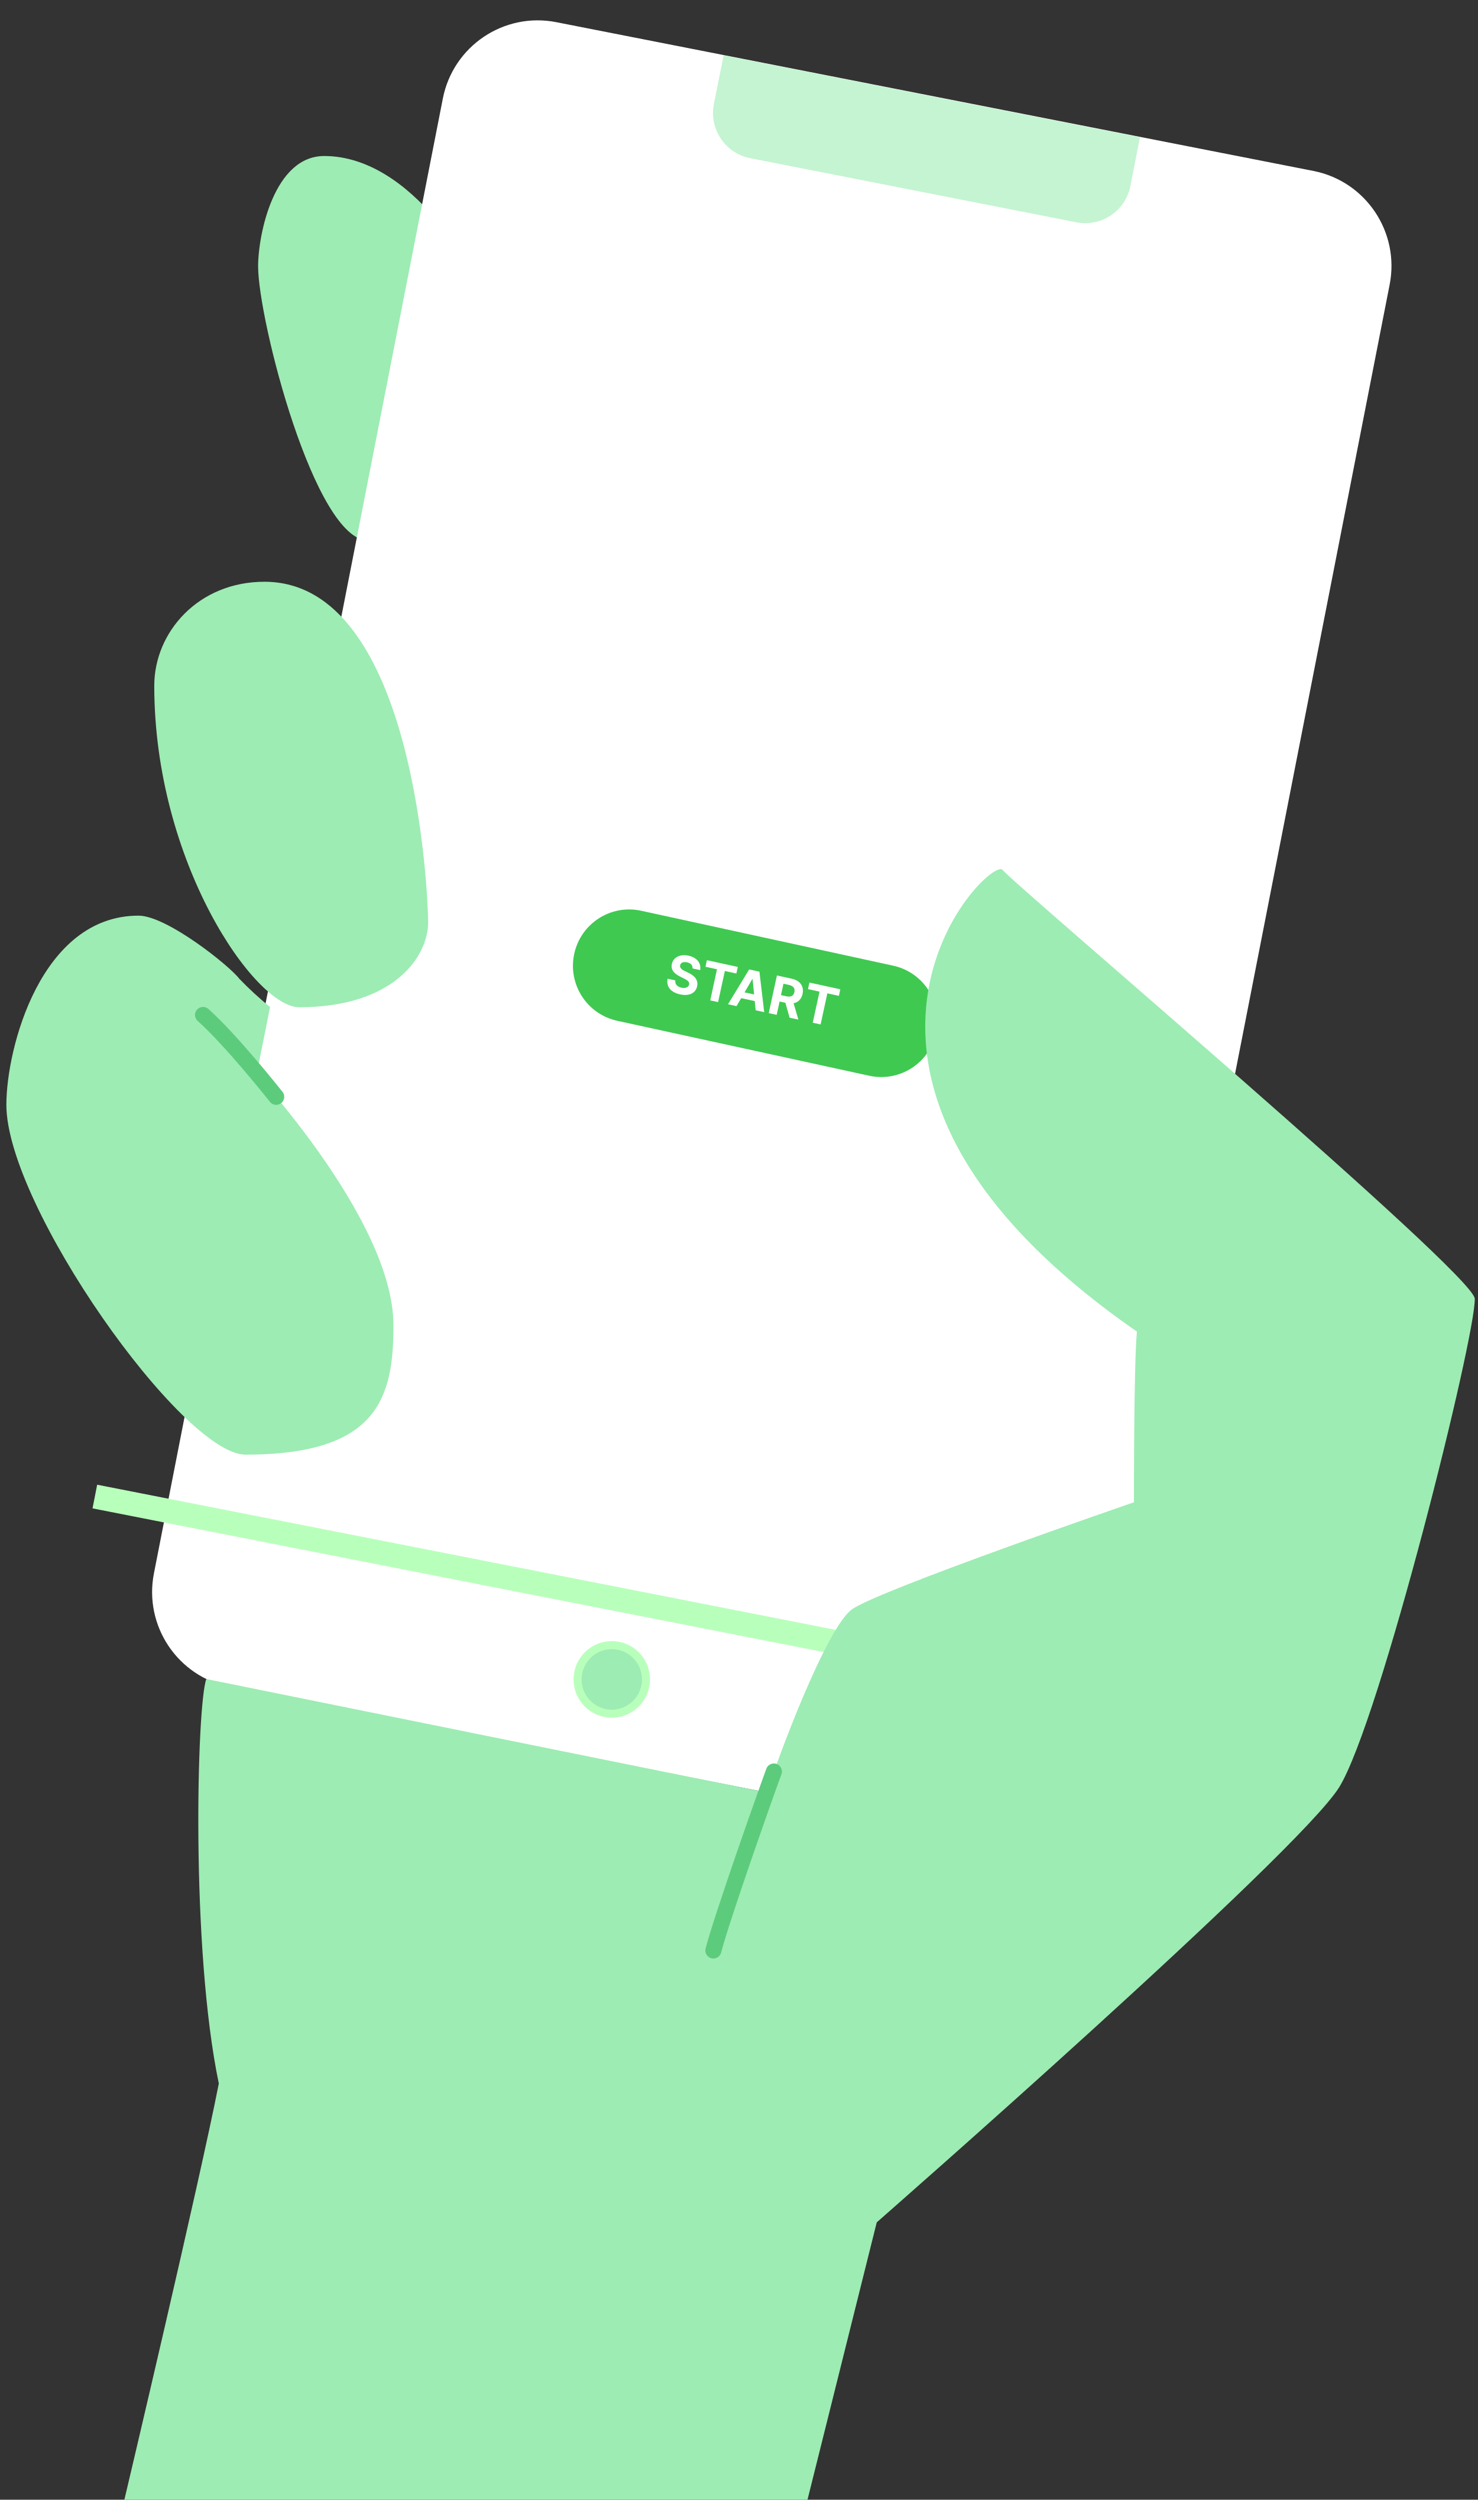 <svg width="184" height="311" viewBox="0 0 184 311" fill="none" xmlns="http://www.w3.org/2000/svg">
<rect x="0" y="0" width="184" height="311" fill="#333333" stroke="none"/>
<path d="M40.364 19.41C34.094 19.41 32.133 29.216 32.133 33.135C32.133 39.787 39.187 67.256 45.847 67.256C52.506 67.256 59.564 40.176 59.564 37.06C59.564 33.943 51.334 19.41 40.364 19.41Z" fill="#9DECB3"/>
<path d="M163.511 21.268L69.255 2.759C62.733 1.479 56.41 5.732 55.13 12.259L19.163 195.751C17.884 202.278 22.133 208.607 28.654 209.887L122.91 228.396C129.431 229.677 135.755 225.424 137.034 218.897L173.002 35.405C174.281 28.878 170.032 22.549 163.511 21.268Z" fill="white"/>
<path d="M71.488 118.664C72.31 114.884 76.039 112.486 79.816 113.309L111.199 120.146C114.976 120.969 117.372 124.701 116.55 128.482V128.482C115.727 132.263 111.999 134.661 108.221 133.838L76.839 127C73.061 126.177 70.665 122.445 71.488 118.664V118.664Z" fill="#3FC951"/>
<path d="M86.211 120.484L87.16 120.691C87.328 119.853 86.768 119.127 85.725 118.9C84.699 118.676 83.823 119.08 83.643 119.932C83.49 120.622 83.891 121.124 84.641 121.486L85.123 121.726C85.605 121.96 85.857 122.169 85.791 122.485C85.714 122.827 85.338 122.99 84.835 122.881C84.321 122.768 84.002 122.45 84.073 121.974L83.115 121.765C82.919 122.784 83.53 123.466 84.666 123.714C85.809 123.963 86.6 123.562 86.789 122.705C86.957 121.924 86.459 121.382 85.685 121.021L85.286 120.829C84.9 120.647 84.592 120.421 84.672 120.087C84.738 119.785 85.053 119.621 85.538 119.727C86.011 119.83 86.255 120.108 86.211 120.484Z" fill="white"/>
<path d="M87.827 120.28L89.26 120.593L88.419 124.462L89.397 124.675L90.239 120.806L91.672 121.118L91.85 120.301L88.005 119.463L87.827 120.28Z" fill="white"/>
<path d="M91.693 125.175L92.273 124.182L93.962 124.55L94.077 125.694L95.138 125.926L94.543 120.888L93.267 120.61L90.632 124.944L91.693 125.175ZM92.692 123.464L93.654 121.816L93.691 121.824L93.881 123.723L92.692 123.464Z" fill="white"/>
<path d="M95.701 126.048L96.691 126.264L97.053 124.603L97.775 124.76L98.301 126.615L99.394 126.853L98.795 124.815C99.378 124.702 99.773 124.302 99.913 123.661C100.115 122.73 99.631 121.996 98.568 121.765L96.721 121.362L95.701 126.048ZM97.226 123.807L97.534 122.388L98.202 122.533C98.773 122.658 98.995 122.972 98.893 123.439C98.792 123.903 98.465 124.077 97.898 123.953L97.226 123.807Z" fill="white"/>
<path d="M100.589 123.061L102.023 123.373L101.181 127.242L102.16 127.455L103.001 123.586L104.435 123.899L104.612 123.082L100.767 122.244L100.589 123.061Z" fill="white"/>
<path opacity="0.6" d="M141.914 17.073L140.723 23.149C140.428 24.636 139.556 25.945 138.299 26.79C137.042 27.635 135.502 27.947 134.016 27.658L93.375 19.676C91.89 19.38 90.583 18.508 89.739 17.25C88.895 15.992 88.583 14.451 88.87 12.963L90.085 6.887" fill="#9DECB3"/>
<path d="M11.808 186.19L140.271 211.422" stroke="#B9FFBC" stroke-width="3" stroke-miterlimit="10"/>
<path d="M80.424 208.942C80.424 211.297 78.516 213.207 76.163 213.207C73.81 213.207 71.902 211.297 71.902 208.942C71.902 206.586 73.81 204.676 76.163 204.676C78.516 204.676 80.424 206.586 80.424 208.942Z" fill="#9DECB3" stroke="#B9FFBC"/>
<path d="M32.921 72.378C24.691 72.378 19.204 78.649 19.204 85.319C19.204 107.278 31.744 125.317 37.241 125.317C48.993 125.317 53.303 119.041 53.303 114.727C53.294 111.568 51.728 72.378 32.921 72.378Z" fill="#9DECB3"/>
<path d="M28.612 130.001C30.961 132.353 48.984 151.57 48.984 164.901C48.984 173.928 47.024 180.978 30.567 180.978C22.73 180.978 0.792 149.997 0.792 137.45C0.792 130.391 5.101 113.919 17.248 113.919C20.775 113.919 28.612 120.195 29.784 121.763C30.991 123.015 32.272 124.193 33.619 125.293C33.126 127.844 30.401 141.265 30.401 141.265" fill="#9DECB3"/>
<path d="M34.384 136.457C34.384 136.457 28.807 129.411 25.28 126.276" stroke="#5DCB7C" stroke-width="2" stroke-miterlimit="10" stroke-linecap="round"/>
<path d="M25.683 208.894C24.511 212.034 23.713 242.354 27.24 259.215C24.867 271.373 15.483 311 15.483 311H100.528L109.148 276.49C109.148 276.49 161.627 230.582 166.72 222.353C171.813 214.125 183.765 166.079 183.594 161.57C183.457 158.435 126.388 110.194 124.822 108.232C123.255 106.27 95.696 133.887 141.539 165.67C141.145 169.59 141.169 186.902 141.169 186.902C141.169 186.902 109.281 197.872 106.044 200.238C102.807 202.604 96.612 219.275 95.492 223.014C91.158 222.168 25.683 208.894 25.683 208.894Z" fill="#9DECB3"/>
<path d="M88.809 242.664C89.877 238.578 95.055 223.902 96.342 220.401" stroke="#5DCB7C" stroke-width="2" stroke-miterlimit="10" stroke-linecap="round"/>
</svg>
